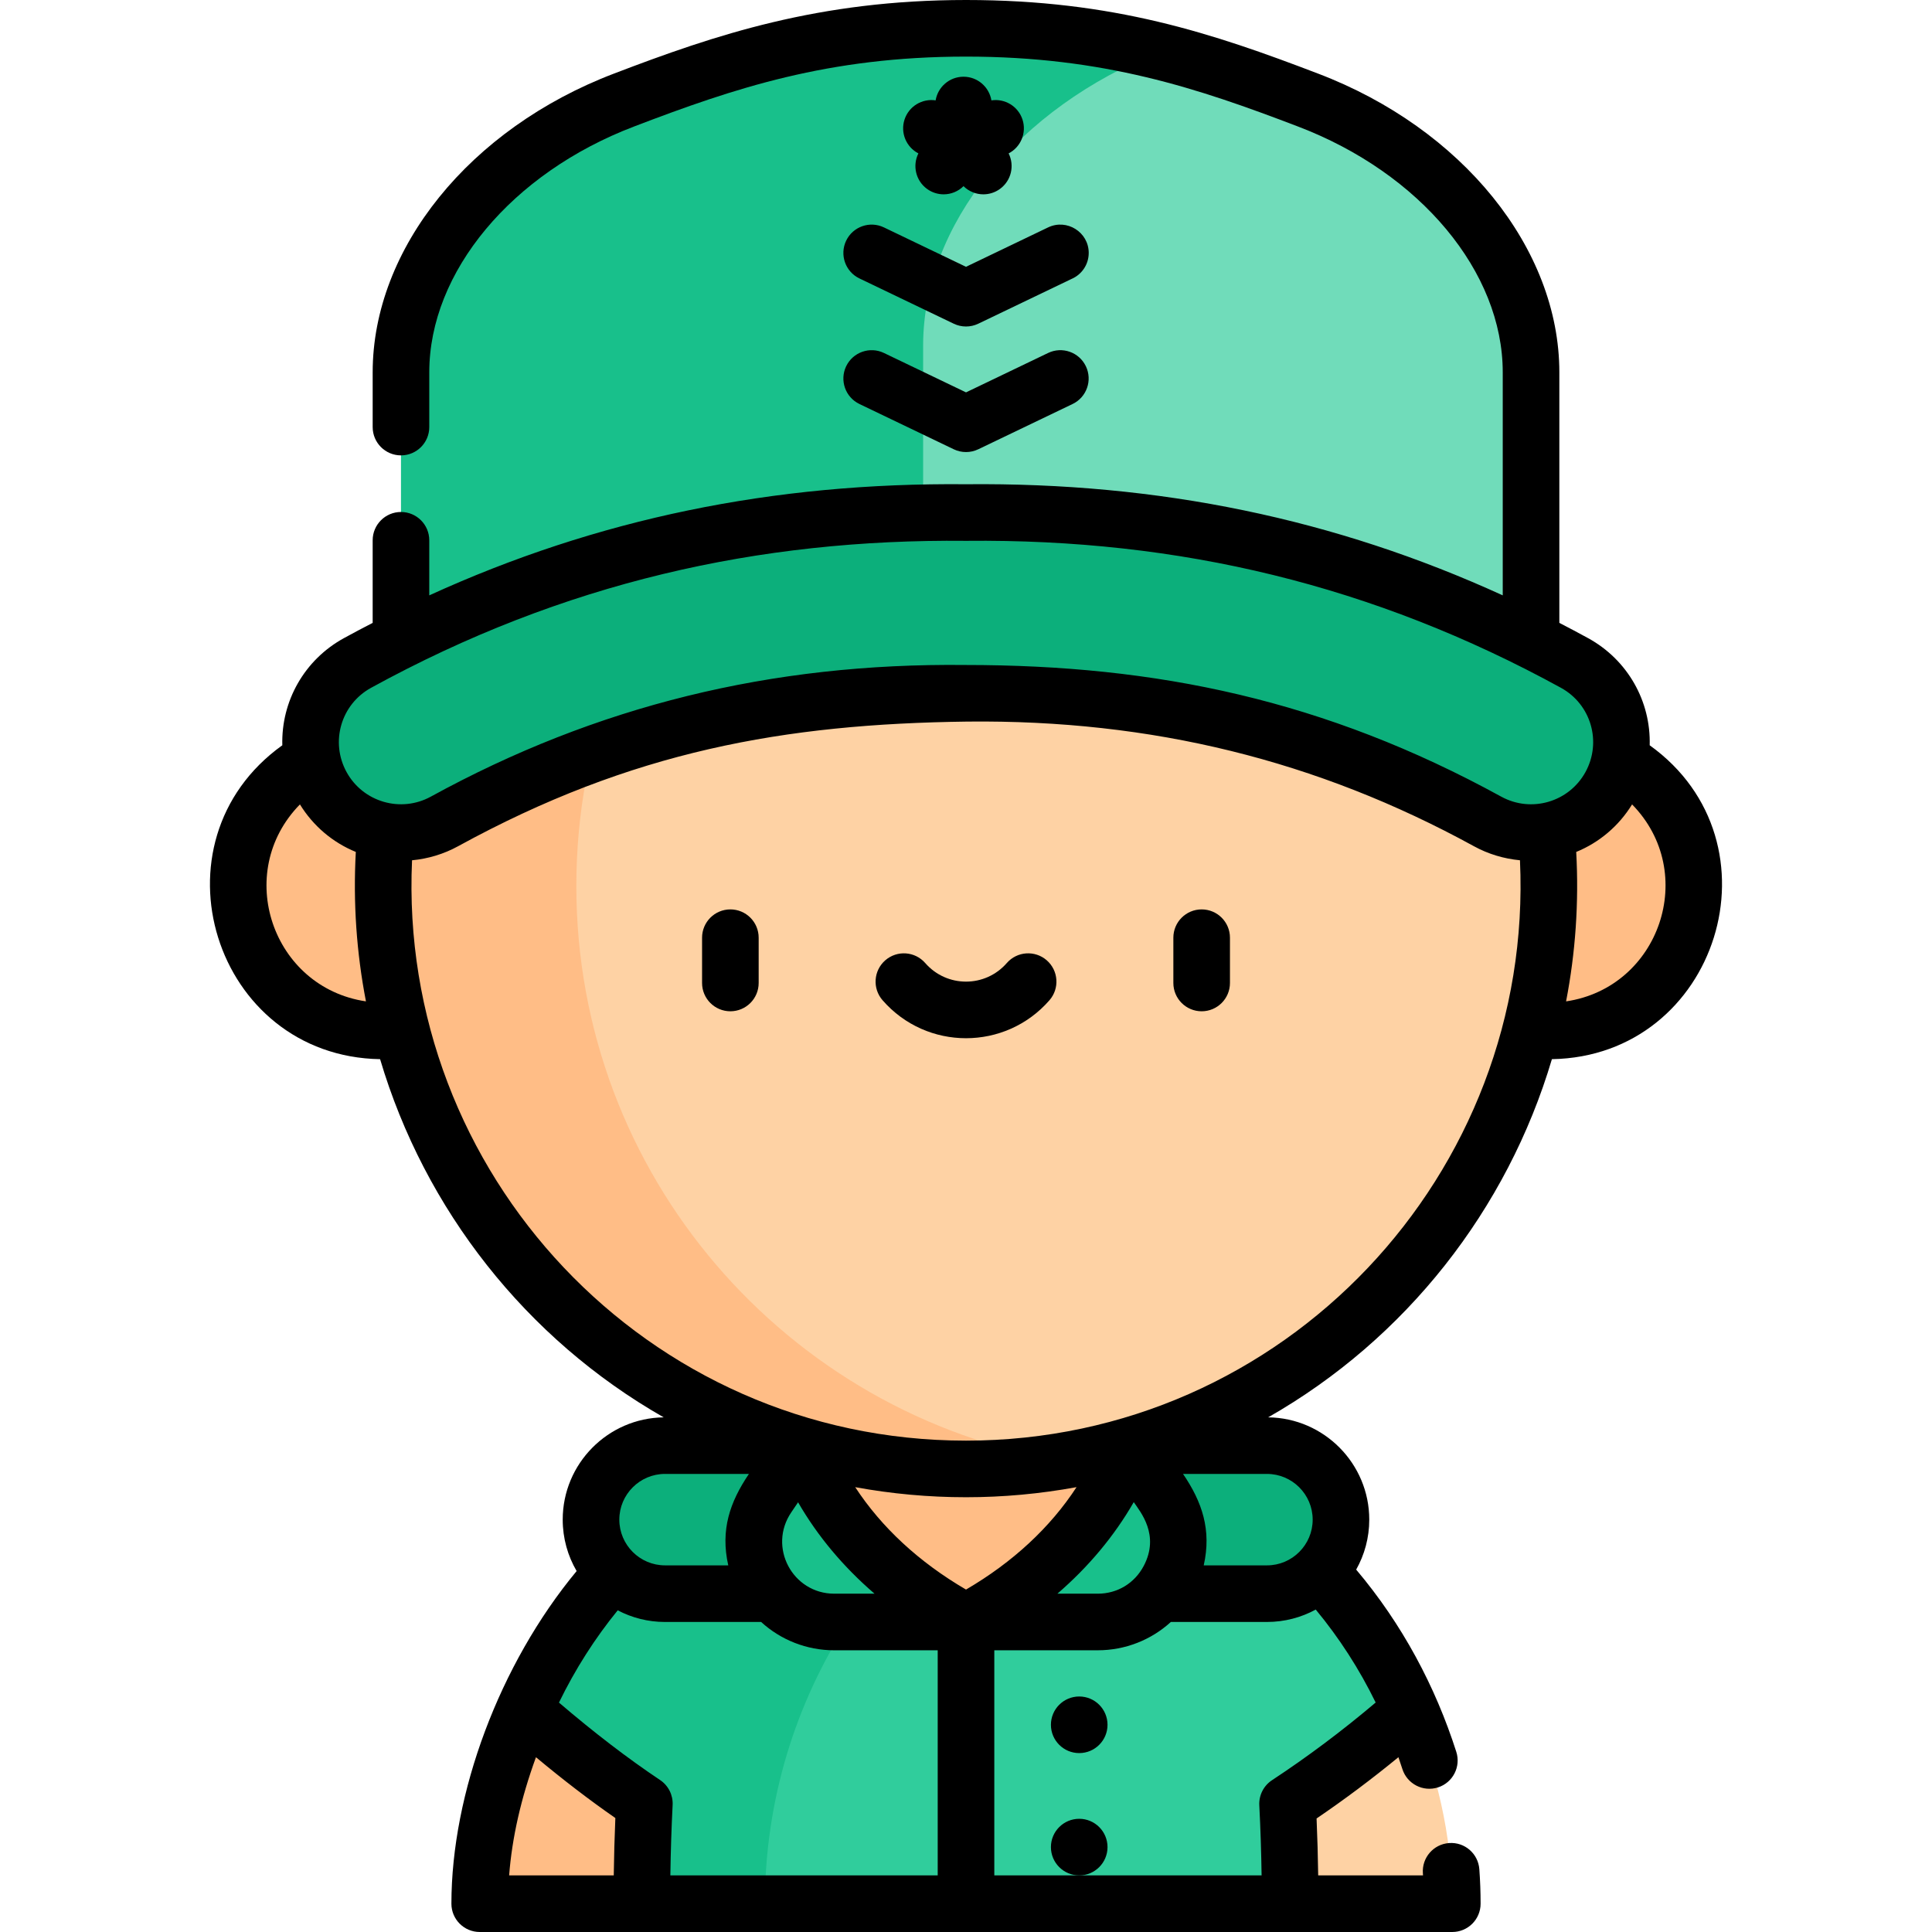 <svg id="Capa_1" enable-background="new 0 0 512 512" height="512" viewBox="0 0 512 512" width="512" xmlns="http://www.w3.org/2000/svg"><g><g><g><path d="m138.96 453.176c-6.911 15.857-11.83 33.248-11.83 51.324h128.873v-51.324z" fill="#ffbd86"/></g><g><path d="m256.004 453.176v51.324h128.873c0-18.217-4.261-35.578-11.129-51.324z" fill="#fed2a4"/></g></g><g><path d="m284.14 378.744c5.145 1.15 10.206 2.586 15.171 4.358 31.813 11.357 59.306 35.37 74.437 70.074-9.975 8.769-20.93 17.231-32.529 24.862.45 8.805.681 17.623.681 26.448v.015h-139.194v-85.223z" fill="#30cd9c"/><g><path d="m181.006 399.764c-.074.053-.146.11-.22.164.077-.056.156-.108.234-.164z" fill="#b9bbbc"/><path d="m180.745 399.957c-.003.002-.007.005-.01.007 0 .001 0 .002-.001.003.017-.013.034-.026.052-.039-.013.01-.027.019-.041.029z" fill="#b9bbbc"/><path d="m138.96 453.176c9.941 8.739 20.434 17.175 31.801 24.785-.438 8.62-.67 17.435-.67 26.539h10.644 21.971c.061-54.698 32.279-103.637 81.449-125.763-24.649-5.517-49.231-3.68-71.544 4.366-31.602 11.394-58.537 35.411-73.651 70.073z" fill="#18c08b"/></g></g><path d="m335.754 383.102c-7.007 0-152.519 0-159.509 0-10.834 0-19.617 8.784-19.617 19.618s8.783 19.618 19.617 19.618h159.509c10.834 0 19.617-8.784 19.617-19.618.001-10.834-8.782-19.618-19.617-19.618z" fill="#0caf7b"/><g><path d="m290.912 429.842h-69.826c-17.116 0-27.234-19.174-17.574-33.303l9.099-13.437 43.393-23.28 43.307 23.28 9.176 13.437c9.659 14.129-.459 33.303-17.575 33.303z" fill="#18c08b"/><path d="m256.004 359.822-43.393 23.28c7.608 19.953 22.891 35.778 43.393 46.74 20.5-10.962 35.699-26.789 43.307-46.74z" fill="#ffbd86"/></g><g fill="#ffbd86"><circle cx="101.527" cy="234.807" r="38.406"/><circle cx="410.48" cy="234.807" r="38.406"/></g><g><path d="m281.607 82.441h-29.508c-19.618 0-38.147 9.016-50.254 24.453l-100.318 127.913 100.319 127.913c12.106 15.437 30.636 24.444 50.254 24.444h29.508c6.026-1.007 11.936-2.381 17.704-4.062 64.288-18.748 111.17-78.06 111.17-148.295-.002-76.594-55.745-140.167-128.875-152.366z" fill="#fed2a4"/><path d="m152.734 234.807c0-76.592 55.746-140.166 128.872-152.366-8.329-1.39-16.88-2.112-25.604-2.112-85.313 0-154.475 69.162-154.475 154.478 0 70.244 46.9 129.539 111.084 148.295 13.77 4.024 28.322 6.18 43.392 6.18 8.724 0 17.275-.728 25.604-2.118-73.127-12.2-128.873-75.767-128.873-152.357z" fill="#ffbd86"/></g><g><path d="m346.614 26.505c-12.524-4.787-25.124-9.391-39.164-12.869h-21.288l-62.812 77.95v87.01h182.394v-79.92c-.001-29.763-23.623-58.654-59.13-72.171z" fill="#70dcba"/><path d="m307.45 13.635c-14.957-3.706-31.55-6.135-51.447-6.135-37.926 0-63.869 8.783-90.611 19.005-35.506 13.517-59.129 42.407-59.129 72.17v79.921h138.375v-87.01c0-31.963 25.032-62.988 62.812-77.951z" fill="#18c08b"/></g><g><path d="m85.263 208.204c-6.358-11.598-2.112-26.155 9.487-32.514 50.014-27.421 102.786-40.439 161.254-39.862 58.487-.597 111.241 12.441 161.254 39.863 11.598 6.359 15.845 20.916 9.486 32.514-6.358 11.598-20.917 15.847-32.514 9.486-42.683-23.402-87.807-34.52-137.965-33.964-.175.002-.348.002-.523 0-50.146-.555-95.281 10.562-137.965 33.964-11.605 6.362-26.158 2.106-32.514-9.487z" fill="#0caf7b"/></g><g><circle cx="286.004" cy="457.087" r="7.5"/><circle cx="286.004" cy="489.5" r="7.5"/><path d="m193.555 241c-4.142 0-7.5 3.358-7.5 7.5v12c0 4.142 3.358 7.5 7.5 7.5s7.5-3.358 7.5-7.5v-12c0-4.142-3.358-7.5-7.5-7.5z"/><path d="m318.452 241c-4.142 0-7.5 3.358-7.5 7.5v12c0 4.142 3.358 7.5 7.5 7.5s7.5-3.358 7.5-7.5v-12c0-4.142-3.358-7.5-7.5-7.5z"/><path d="m277.396 254.488c-3.123-2.721-7.861-2.396-10.582.727-5.725 6.569-15.898 6.567-21.62 0-2.722-3.123-7.459-3.447-10.582-.727-3.123 2.722-3.448 7.459-.727 10.582 11.704 13.43 32.544 13.418 44.237 0 2.721-3.123 2.396-7.86-.726-10.582z"/><path d="m437.186 197.505c.327-11.65-5.821-22.633-16.323-28.392-2.45-1.343-5.004-2.696-7.619-4.045v-66.393c0-32.796-25.704-64.616-63.952-79.176-27.91-10.668-54.194-19.499-93.288-19.499-39.042 0-66.406 9.224-93.279 19.496-38.258 14.564-63.962 46.384-63.962 79.179v14.506c0 4.142 3.358 7.5 7.5 7.5s7.5-3.358 7.5-7.5v-14.506c0-26.611 21.821-52.797 54.308-65.164 26.495-10.128 51.399-18.511 87.933-18.511s61.438 8.383 87.942 18.514c32.478 12.363 54.298 38.549 54.298 65.161v59.102c-44.45-20.308-91.095-29.953-142.243-29.449-51.152-.482-97.812 9.16-142.238 29.451v-14.598c0-4.142-3.358-7.5-7.5-7.5s-7.5 3.358-7.5 7.5v21.888c-2.618 1.35-5.172 2.703-7.619 4.044-10.502 5.758-16.65 16.741-16.324 28.392-35.87 25.721-18.118 82.433 25.911 83.188 11.823 39.833 38.662 74.108 75.156 94.918-14.788.193-26.76 12.276-26.76 27.109 0 4.967 1.348 9.622 3.689 13.629-20.477 24.696-33.186 58.975-33.186 88.15 0 4.142 3.358 7.5 7.5 7.5h257.746c4.143 0 7.5-3.358 7.5-7.5 0-3.019-.112-6.093-.334-9.137-.302-4.131-3.877-7.238-8.025-6.935-4.132.301-7.236 3.894-6.936 8.025.014.182.026.365.039.547h-27.783c-.073-5.008-.211-10.049-.428-15.083 7.383-5.017 14.639-10.454 21.689-16.237.366 1.05.718 2.099 1.053 3.147 1.262 3.943 5.48 6.119 9.43 4.856 3.944-1.263 6.119-5.485 4.855-9.43-5.54-17.309-14.297-33.807-26.531-48.291 2.203-3.919 3.466-8.435 3.466-13.241 0-14.844-11.99-26.935-26.792-27.11 36.514-20.805 63.367-55.078 75.195-94.918 44.013-.753 61.777-57.471 25.912-83.187zm-357.7 15.67c3.517 5.724 8.692 10.093 14.808 12.596-.742 13.485.203 26.767 2.686 39.604-24.826-3.677-35.212-34.122-17.494-52.2zm96.759 177.427h22.229c-5.057 7.469-7.589 14.853-5.476 24.236h-16.754c-6.682 0-12.117-5.436-12.117-12.118.001-6.682 5.437-12.118 12.118-12.118zm-13.594 106.398h-27.727c.782-10.045 3.138-20.404 7.111-31.321 7.239 6.032 14.198 11.366 21.039 16.116-.215 5.036-.352 10.119-.423 15.205zm85.853 0h-70.853c.09-6.256.288-12.505.601-18.658.134-2.634-1.126-5.146-3.318-6.613-8.622-5.772-17.429-12.518-26.802-20.529 4.301-8.847 9.523-17.027 15.569-24.45 3.754 1.968 8.02 3.088 12.545 3.088h25.461c5.212 4.757 12.074 7.505 19.379 7.505h27.417v59.657zm-38.781-96.256 1.775-2.621c5.166 8.958 11.978 17.089 20.261 24.22h-10.673c-11.048 0-17.67-12.374-11.363-21.599zm16.916-6.631c9.647 1.767 19.47 2.669 29.363 2.669 9.847 0 19.647-.904 29.294-2.674-6.964 10.672-16.866 19.885-29.293 27.144-12.468-7.277-22.393-16.486-29.364-27.139zm73.818 3.967c1.768 2.589 6.963 8.717 2.647 16.897-2.434 4.612-6.991 7.366-12.191 7.366h-10.693c8.269-7.136 15.074-15.281 20.237-24.263zm64.108 53.106c-8.849 7.488-18.067 14.4-27.469 20.585-2.223 1.462-3.504 3.992-3.368 6.648.317 6.191.517 12.413.609 18.58h-48.334-22.5v-59.657h27.409c7.306 0 14.167-2.748 19.379-7.505h25.463c4.68 0 9.087-1.192 12.933-3.288 6.21 7.499 11.537 15.742 15.878 24.637zm-16.693-48.466c0 6.682-5.436 12.118-12.117 12.118h-16.755c2.114-9.383-.43-16.831-5.486-24.236h22.241c6.681 0 12.117 5.436 12.117 12.118zm-91.87-20.938c-84.801 0-150.577-71.11-146.805-153.8 4.249-.4 8.412-1.647 12.185-3.715 46.063-25.254 86.517-32.424 134.965-33.042 48.816-.529 92.737 10.266 134.276 33.041 3.772 2.069 7.935 3.313 12.186 3.713 3.789 83.028-62.392 153.803-146.807 153.803zm141.834-170.668c-46.773-25.643-91.396-34.887-142.01-34.887-51.452-.576-97.797 10.842-141.653 34.887-7.953 4.358-17.963 1.454-22.333-6.516-4.346-7.93-1.532-17.919 6.516-22.332 50.832-27.874 102.7-39.479 157.574-38.939.05.001.101.001.151 0 56.477-.579 108.036 11.784 157.572 38.939 8.037 4.406 10.867 14.392 6.516 22.332-4.369 7.965-14.37 10.884-22.333 6.516zm17.191 54.262c2.483-12.837 3.429-26.119 2.687-39.604 6.115-2.503 11.29-6.872 14.807-12.597 17.717 18.076 7.333 48.524-17.494 52.201z"/><path d="m270.974 31.691c-1.15-3.539-4.683-5.63-8.243-5.093-.59-3.553-3.669-6.266-7.39-6.266s-6.8 2.712-7.39 6.266c-3.563-.539-7.093 1.553-8.243 5.092s.478 7.305 3.676 8.964c-1.612 3.221-.715 7.226 2.295 9.413 1.332.967 2.874 1.433 4.402 1.433 1.929 0 3.828-.752 5.26-2.163 1.431 1.411 3.331 2.163 5.26 2.163 1.528 0 3.071-.466 4.402-1.433 3.01-2.187 3.908-6.192 2.296-9.413 3.196-1.658 4.825-5.424 3.675-8.963z"/><path d="m227.758 107.064 25 11.999c2.05.985 4.439.985 6.491 0l25-11.999c3.734-1.792 5.308-6.273 3.516-10.007-1.793-3.735-6.273-5.307-10.007-3.516l-21.754 10.442-21.754-10.442c-3.734-1.791-8.214-.217-10.007 3.516-1.793 3.735-.219 8.215 3.515 10.007z"/><path d="m224.242 63.78c-1.792 3.734-.218 8.215 3.516 10.007l25 12c2.05.985 4.439.985 6.491 0l24.673-11.843c2.703-1.134 4.601-3.804 4.601-6.918 0-5.515-5.806-9.14-10.766-6.761l-21.754 10.442-21.754-10.442c-3.734-1.793-8.215-.219-10.007 3.515z"/></g></g></svg>